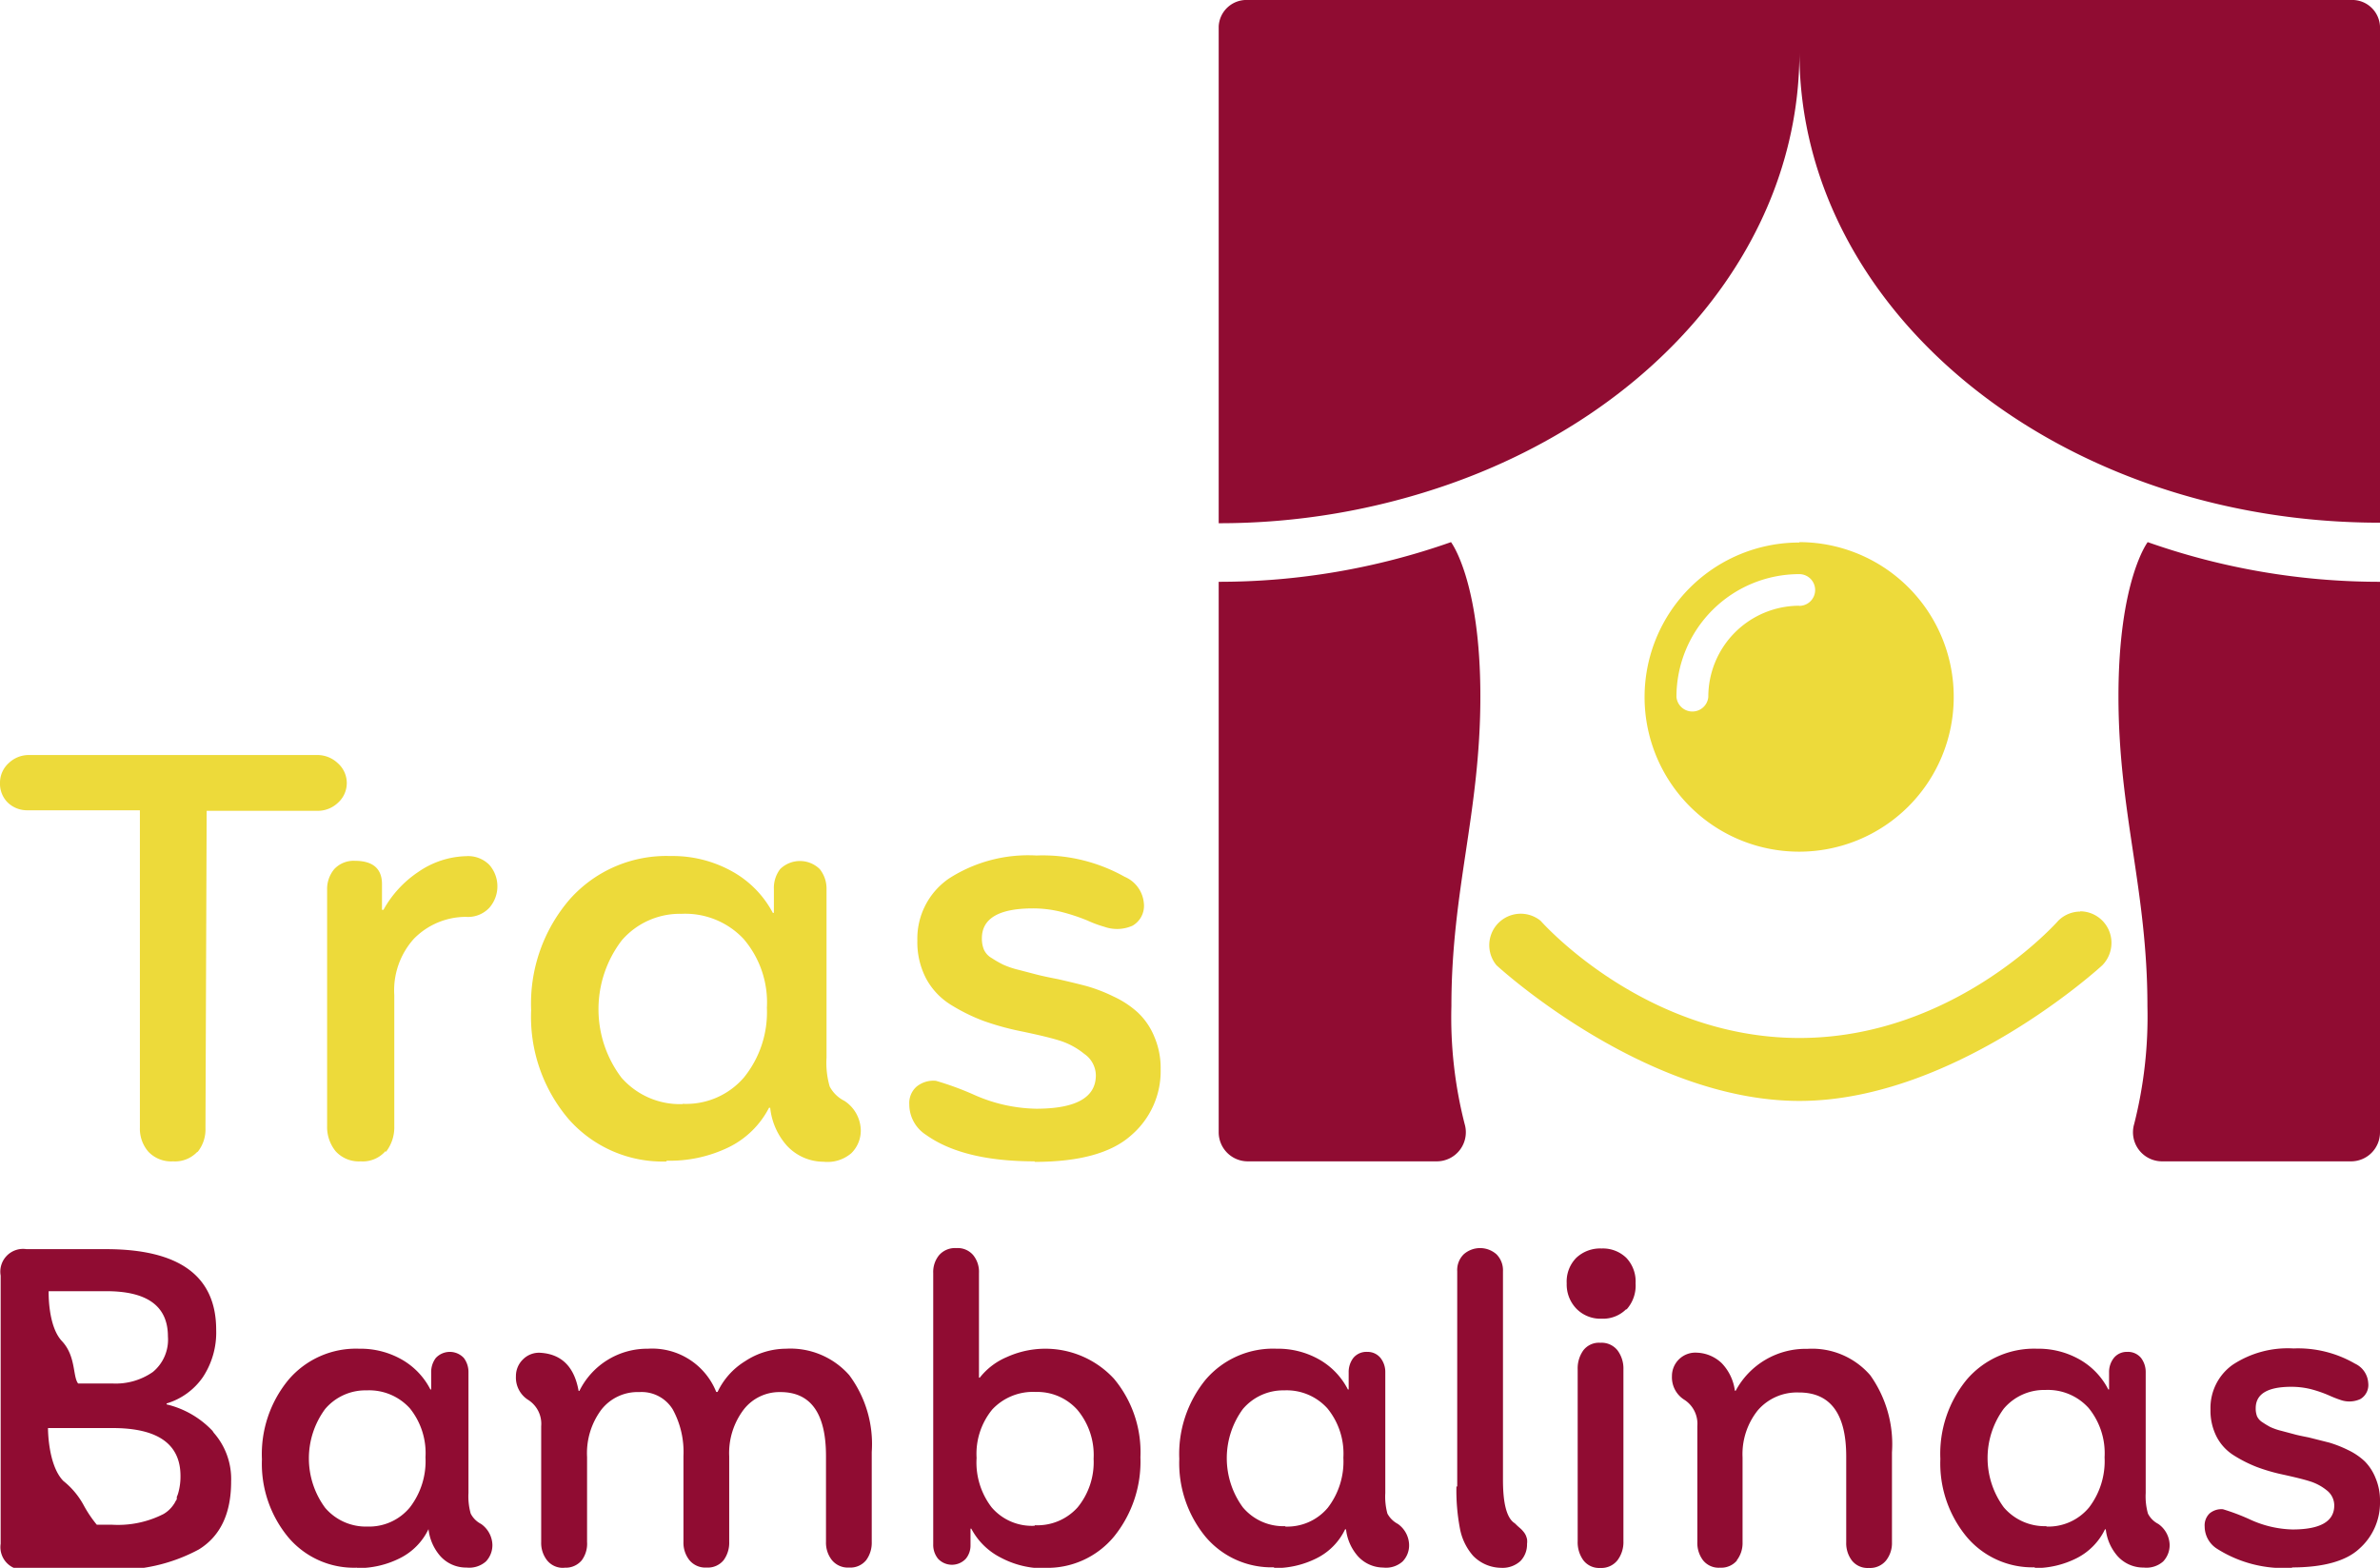 <svg id="Capa_1" data-name="Capa 1" xmlns="http://www.w3.org/2000/svg" viewBox="0 0 180 118.57"><defs><style>.cls-1{fill:#edda3a;}.cls-2{fill:#900c32;}</style></defs><path class="cls-1" d="M157.33,68.94a2.36,2.36,0,0,0-1.67.7s-7.77,8.86-19.57,8.86-19.57-8.86-19.57-8.86A2.38,2.38,0,0,0,113.18,73s11.11,10.26,22.91,10.26S159,73,159,73a2.42,2.42,0,0,0,.69-1.69,2.38,2.38,0,0,0-2.36-2.39"/><path class="cls-1" d="M136.09,45.81a6.89,6.89,0,0,0-6.89,6.9,1.21,1.21,0,0,1-2.41,0h0a9.29,9.29,0,0,1,9.29-9.29h0a1.2,1.2,0,0,1,0,2.4m0-4.79a11.69,11.69,0,1,0,11.68,11.69A11.69,11.69,0,0,0,136.09,41"/><path class="cls-1" d="M14.93,87.1a2.3,2.3,0,0,1-1.84.73,2.37,2.37,0,0,1-1.87-.73,2.65,2.65,0,0,1-.64-1.82l0-24H2.11a2.11,2.11,0,0,1-1.54-.6A2,2,0,0,1,0,59.23a2,2,0,0,1,.65-1.51,2.2,2.2,0,0,1,1.54-.62H24a2.25,2.25,0,0,1,1.55.62,2,2,0,0,1,0,3,2.21,2.21,0,0,1-1.56.6H15.63l-.09,24a2.72,2.72,0,0,1-.61,1.82"/><path class="cls-1" d="M29.15,87.06a2.27,2.27,0,0,1-1.87.77,2.36,2.36,0,0,1-1.9-.77,2.91,2.91,0,0,1-.64-1.92V67.31a2.35,2.35,0,0,1,.53-1.57,2,2,0,0,1,1.56-.64c1.37,0,2.06.59,2.06,1.77v1.94H29a8.22,8.22,0,0,1,2.64-2.87,6.64,6.64,0,0,1,3.61-1.19,2.25,2.25,0,0,1,1.76.66,2.46,2.46,0,0,1,0,3.24,2.2,2.2,0,0,1-1.76.69A5.52,5.52,0,0,0,31.3,71a5.83,5.83,0,0,0-1.48,4.26l0,9.93a3,3,0,0,1-.63,1.92"/><path class="cls-1" d="M51.64,83.48a5.76,5.76,0,0,0,4.63-2A7.84,7.84,0,0,0,58,76.22,7.37,7.37,0,0,0,56.23,71a6.05,6.05,0,0,0-4.68-1.89,5.81,5.81,0,0,0-4.52,2A8.58,8.58,0,0,0,47,81.5a5.87,5.87,0,0,0,4.61,2m-1.18,4.34A9.47,9.47,0,0,1,43,84.63a11.93,11.93,0,0,1-2.83-8.23A12.08,12.08,0,0,1,43.1,68a9.77,9.77,0,0,1,7.62-3.26,9.22,9.22,0,0,1,4.63,1.15,7.7,7.7,0,0,1,3.1,3.15h.08V67.27A2.36,2.36,0,0,1,59,65.73a2.14,2.14,0,0,1,3,0,2.36,2.36,0,0,1,.51,1.54V80a6.42,6.42,0,0,0,.24,2.17,2.55,2.55,0,0,0,1.12,1.09,2.72,2.72,0,0,1,1.23,2.17,2.4,2.4,0,0,1-.71,1.78,2.76,2.76,0,0,1-2.1.65,3.79,3.79,0,0,1-2.79-1.23,5.1,5.1,0,0,1-1.25-2.85h-.09a6.77,6.77,0,0,1-3.08,3,10.18,10.18,0,0,1-4.69,1"/><path class="cls-1" d="M78.25,87.83q-5.4,0-8.21-2a2.74,2.74,0,0,1-1.27-2.31,1.65,1.65,0,0,1,.55-1.34,2,2,0,0,1,1.47-.44,22.9,22.9,0,0,1,3,1.11,12,12,0,0,0,4.57,1q4.51,0,4.52-2.52A2,2,0,0,0,82,79.7a5.61,5.61,0,0,0-1.85-1c-.67-.21-1.64-.44-2.89-.7a20.42,20.42,0,0,1-2.9-.8A14.05,14.05,0,0,1,71.93,76a5.27,5.27,0,0,1-1.89-2,5.91,5.91,0,0,1-.66-2.87,5.51,5.51,0,0,1,2.39-4.69,11.06,11.06,0,0,1,6.61-1.74,12.66,12.66,0,0,1,6.68,1.61,2.39,2.39,0,0,1,1.45,2,1.73,1.73,0,0,1-.86,1.7,2.88,2.88,0,0,1-2.13.08,8.88,8.88,0,0,1-1.27-.47,14.54,14.54,0,0,0-2-.66,8.75,8.75,0,0,0-2.13-.26c-2.57,0-3.86.76-3.86,2.26a2.22,2.22,0,0,0,.15.85,1.42,1.42,0,0,0,.6.65,8.29,8.29,0,0,0,.83.48,6.62,6.62,0,0,0,1.21.41l1.34.35c.35.09.89.21,1.62.35q1.32.3,2.22.54a12.22,12.22,0,0,1,2,.78,7.18,7.18,0,0,1,1.82,1.2A5.2,5.2,0,0,1,87.3,78.4a6,6,0,0,1,.48,2.47,6.38,6.38,0,0,1-2.24,5q-2.24,2-7.29,2"/><path class="cls-2" d="M92.17,39.53V2a2.1,2.1,0,0,1,2.2-2H177.8A2.1,2.1,0,0,1,180,2V39.53c-24.25,0-43.91-15.93-43.91-35.58,0,14.59-10.84,27.13-26.35,32.62h0a52.53,52.53,0,0,1-17.57,3"/><path class="cls-2" d="M92.17,43.92V85.63a2.2,2.2,0,0,0,2.2,2.2h14.29A2.2,2.2,0,0,0,110.77,85a32.5,32.5,0,0,1-1-8.91c0-8.78,2.19-14.64,2.19-23.42S109.74,41,109.74,41a52.79,52.79,0,0,1-17.57,3"/><path class="cls-2" d="M180,43.92V85.63a2.19,2.19,0,0,1-2.2,2.2H163.52A2.2,2.2,0,0,1,161.41,85a33,33,0,0,0,1-8.91c0-8.78-2.19-14.64-2.19-23.42S162.43,41,162.43,41a52.79,52.79,0,0,0,17.57,3"/><path class="cls-2" d="M27.8,115.45A4,4,0,0,0,31,114a5.73,5.73,0,0,0,1.18-3.79A5.4,5.4,0,0,0,31,106.51a4.15,4.15,0,0,0-3.26-1.36,4,4,0,0,0-3.15,1.41,6.29,6.29,0,0,0,0,7.47,4.05,4.05,0,0,0,3.21,1.42M27,118.56a6.49,6.49,0,0,1-5.19-2.29,8.72,8.72,0,0,1-2-5.91,8.83,8.83,0,0,1,2-6A6.7,6.7,0,0,1,27.16,102a6.31,6.31,0,0,1,3.23.82,5.46,5.46,0,0,1,2.16,2.26h.06v-1.28a1.76,1.76,0,0,1,.35-1.1,1.45,1.45,0,0,1,2.12,0,1.76,1.76,0,0,1,.35,1.1v9.11a4.78,4.78,0,0,0,.17,1.56,1.8,1.8,0,0,0,.78.78,2,2,0,0,1,.86,1.56,1.79,1.79,0,0,1-.49,1.28,1.91,1.91,0,0,1-1.47.46,2.61,2.61,0,0,1-2-.89,3.71,3.71,0,0,1-.87-2H32.4a4.73,4.73,0,0,1-2.15,2.18,7,7,0,0,1-3.27.75"/><path class="cls-2" d="M42.65,118.57a1.53,1.53,0,0,1-1.27-.56,2.12,2.12,0,0,1-.45-1.38v-8.77a2.14,2.14,0,0,0-1-2,2,2,0,0,1-.91-1.78,1.75,1.75,0,0,1,.52-1.26,1.71,1.71,0,0,1,1.37-.51q2.37.17,2.85,2.88h.06A5.72,5.72,0,0,1,49,102a5.22,5.22,0,0,1,5.17,3.27h.1a5.47,5.47,0,0,1,2.09-2.33,5.65,5.65,0,0,1,3.08-.94,5.93,5.93,0,0,1,4.79,2,8.72,8.72,0,0,1,1.7,5.81v6.8a2.22,2.22,0,0,1-.42,1.38,1.54,1.54,0,0,1-1.29.56,1.56,1.56,0,0,1-1.3-.56,2.12,2.12,0,0,1-.45-1.38v-6.49q0-4.85-3.46-4.84a3.42,3.42,0,0,0-2.77,1.33,5.44,5.44,0,0,0-1.09,3.54v6.46a2.22,2.22,0,0,1-.42,1.38,1.54,1.54,0,0,1-1.29.56,1.56,1.56,0,0,1-1.3-.56,2.12,2.12,0,0,1-.45-1.38v-6.49a6.71,6.71,0,0,0-.81-3.53,2.76,2.76,0,0,0-2.52-1.31,3.49,3.49,0,0,0-2.88,1.33,5.5,5.5,0,0,0-1.08,3.58l0,6.42A2.11,2.11,0,0,1,44,118a1.58,1.58,0,0,1-1.3.56"/><path class="cls-2" d="M78.27,115.35A4.09,4.09,0,0,0,81.5,114a5.39,5.39,0,0,0,1.21-3.68,5.32,5.32,0,0,0-1.23-3.7,4.07,4.07,0,0,0-3.15-1.35,4.21,4.21,0,0,0-3.28,1.32,5.28,5.28,0,0,0-1.19,3.67A5.56,5.56,0,0,0,75,114a4,4,0,0,0,3.24,1.39m.73,3.22a6.93,6.93,0,0,1-3.26-.8,5.15,5.15,0,0,1-2.25-2.2h-.06v1.28a1.56,1.56,0,0,1-.36,1,1.44,1.44,0,0,1-2.09,0,1.66,1.66,0,0,1-.37-1.1V96.27a2,2,0,0,1,.44-1.34,1.6,1.6,0,0,1,1.31-.54,1.54,1.54,0,0,1,1.28.54,2,2,0,0,1,.43,1.34v7.92h.06a5.14,5.14,0,0,1,2.05-1.56,7.06,7.06,0,0,1,8.1,1.64,8.66,8.66,0,0,1,2,5.94,9,9,0,0,1-2,6A6.54,6.54,0,0,1,79,118.57"/><path class="cls-2" d="M97.19,115.45a4,4,0,0,0,3.23-1.42,5.73,5.73,0,0,0,1.18-3.79,5.4,5.4,0,0,0-1.21-3.73,4.15,4.15,0,0,0-3.26-1.36A4,4,0,0,0,94,106.56,6.29,6.29,0,0,0,94,114a4,4,0,0,0,3.21,1.42m-.83,3.11a6.52,6.52,0,0,1-5.19-2.29,8.77,8.77,0,0,1-2-5.91,8.88,8.88,0,0,1,2-6A6.71,6.71,0,0,1,96.55,102a6.33,6.33,0,0,1,3.23.82,5.46,5.46,0,0,1,2.16,2.26H102v-1.28a1.76,1.76,0,0,1,.35-1.1,1.28,1.28,0,0,1,1.06-.46,1.25,1.25,0,0,1,1,.46,1.71,1.71,0,0,1,.36,1.1v9.11a4.87,4.87,0,0,0,.16,1.56,1.9,1.9,0,0,0,.79.78,2,2,0,0,1,.85,1.56,1.75,1.75,0,0,1-.49,1.28,1.88,1.88,0,0,1-1.47.46,2.6,2.6,0,0,1-1.94-.89,3.71,3.71,0,0,1-.87-2h-.07a4.71,4.71,0,0,1-2.14,2.18,7,7,0,0,1-3.28.75"/><path class="cls-2" d="M110.21,112.42V96.14a1.67,1.67,0,0,1,.49-1.28,1.87,1.87,0,0,1,2.48,0,1.71,1.71,0,0,1,.49,1.28l0,15.78c0,1.81.29,2.9.89,3.28l.23.22.24.21a2.53,2.53,0,0,1,.2.22,1.27,1.27,0,0,1,.17.27,1.86,1.86,0,0,1,.09.28,1.36,1.36,0,0,1,0,.36,1.81,1.81,0,0,1-.49,1.29,2,2,0,0,1-1.47.52,3,3,0,0,1-2.12-.91,4.33,4.33,0,0,1-1-2.09,15.33,15.33,0,0,1-.26-3.15"/><path class="cls-2" d="M122.33,118a1.55,1.55,0,0,1-1.3.58,1.5,1.5,0,0,1-1.28-.58,2.32,2.32,0,0,1-.43-1.44v-13a2.34,2.34,0,0,1,.43-1.44,1.49,1.49,0,0,1,1.28-.57,1.54,1.54,0,0,1,1.3.57,2.29,2.29,0,0,1,.45,1.44v13a2.27,2.27,0,0,1-.45,1.44M123,99a2.48,2.48,0,0,1-1.87.73,2.54,2.54,0,0,1-1.9-.75,2.64,2.64,0,0,1-.74-1.93,2.56,2.56,0,0,1,.72-1.92,2.63,2.63,0,0,1,1.92-.71,2.54,2.54,0,0,1,1.87.71,2.59,2.59,0,0,1,.7,1.92,2.7,2.7,0,0,1-.7,2"/><path class="cls-2" d="M131.38,118a1.56,1.56,0,0,1-1.3.56,1.51,1.51,0,0,1-1.28-.56,2.17,2.17,0,0,1-.43-1.38v-8.77a2.16,2.16,0,0,0-1-2,2,2,0,0,1-.92-1.78,1.77,1.77,0,0,1,1.9-1.77,2.86,2.86,0,0,1,1.86.79,3.69,3.69,0,0,1,1,2.09h.06a6,6,0,0,1,5.42-3.17,5.81,5.81,0,0,1,4.76,2,9,9,0,0,1,1.64,5.83v6.8a2.12,2.12,0,0,1-.45,1.38,1.56,1.56,0,0,1-1.3.56,1.51,1.51,0,0,1-1.28-.56,2.17,2.17,0,0,1-.43-1.38v-6.49q0-4.85-3.59-4.84a3.91,3.91,0,0,0-3.09,1.34,5.3,5.3,0,0,0-1.16,3.57l0,6.42a2.12,2.12,0,0,1-.45,1.38"/><path class="cls-2" d="M154.79,115.45A4,4,0,0,0,158,114a5.78,5.78,0,0,0,1.17-3.79,5.4,5.4,0,0,0-1.21-3.73,4.15,4.15,0,0,0-3.26-1.36,4,4,0,0,0-3.15,1.41,6.29,6.29,0,0,0,0,7.47,4.07,4.07,0,0,0,3.21,1.42m-.82,3.11a6.49,6.49,0,0,1-5.19-2.29,8.72,8.72,0,0,1-2-5.91,8.83,8.83,0,0,1,2-6,6.7,6.7,0,0,1,5.31-2.33,6.31,6.31,0,0,1,3.23.82,5.46,5.46,0,0,1,2.16,2.26h.06v-1.28a1.71,1.71,0,0,1,.36-1.1,1.25,1.25,0,0,1,1-.46,1.28,1.28,0,0,1,1.06.46,1.76,1.76,0,0,1,.35,1.1v9.11a4.78,4.78,0,0,0,.17,1.56,1.8,1.8,0,0,0,.78.78,2,2,0,0,1,.86,1.56,1.79,1.79,0,0,1-.49,1.28,1.91,1.91,0,0,1-1.47.46,2.61,2.61,0,0,1-2-.89,3.71,3.71,0,0,1-.87-2h-.06a4.76,4.76,0,0,1-2.14,2.18,7,7,0,0,1-3.28.75"/><path class="cls-2" d="M173.35,118.57a9.41,9.41,0,0,1-5.72-1.47,2,2,0,0,1-.89-1.65,1.25,1.25,0,0,1,.38-1,1.39,1.39,0,0,1,1-.31,16,16,0,0,1,2.08.79,8.11,8.11,0,0,0,3.18.74c2.11,0,3.16-.61,3.16-1.81a1.44,1.44,0,0,0-.58-1.16,3.81,3.81,0,0,0-1.29-.68c-.47-.15-1.14-.31-2-.5a13.85,13.85,0,0,1-2-.58,10.3,10.3,0,0,1-1.72-.87,3.64,3.64,0,0,1-1.31-1.42,4.32,4.32,0,0,1-.46-2.06,4,4,0,0,1,1.67-3.37,7.56,7.56,0,0,1,4.61-1.24,8.59,8.59,0,0,1,4.65,1.15,1.72,1.72,0,0,1,1,1.47,1.23,1.23,0,0,1-.6,1.21,2,2,0,0,1-1.48.07,9.15,9.15,0,0,1-.89-.35,9.46,9.46,0,0,0-1.36-.47,6.14,6.14,0,0,0-1.49-.18c-1.79,0-2.69.54-2.69,1.62a1.66,1.66,0,0,0,.1.61,1.07,1.07,0,0,0,.42.46,6.39,6.39,0,0,0,.58.35,4.6,4.6,0,0,0,.84.29l.94.25c.24.07.62.15,1.13.25l1.55.39a9,9,0,0,1,1.42.56,4.93,4.93,0,0,1,1.27.86,3.76,3.76,0,0,1,.81,1.25,4.35,4.35,0,0,1,.34,1.78,4.63,4.63,0,0,1-1.56,3.57c-1,.94-2.74,1.42-5.09,1.42"/><path class="cls-2" d="M8.05,97.65q4.65,0,4.65,3.42a3.17,3.17,0,0,1-1.14,2.69,4.91,4.91,0,0,1-3.05.87H5.91c-.42-.52-.15-2.06-1.23-3.21s-1-3.77-1-3.77Zm5.32,15.59a.49.49,0,0,1,0,.11c0,.07-.07.14-.1.2l-.08.15-.05.07a2.34,2.34,0,0,1-.77.73,7.59,7.59,0,0,1-3.92.81H7.32a9.14,9.14,0,0,1-1-1.49A6,6,0,0,0,4.79,112c-1.18-1.21-1.16-4-1.16-4H8.51q5.13,0,5.14,3.61a4.57,4.57,0,0,1-.18,1.34,2,2,0,0,1-.1.26m2.7-5a7,7,0,0,0-3.47-2v-.07a5.11,5.11,0,0,0,2.75-2,6.12,6.12,0,0,0,1-3.56q0-6.1-8.31-6.11H2a1.72,1.72,0,0,0-1.95,2v20.28a1.72,1.72,0,0,0,2,1.95h6.2a12.87,12.87,0,0,0,6.79-1.52c1.62-1,2.44-2.71,2.44-5.13a5.29,5.29,0,0,0-1.31-3.69"/></svg>